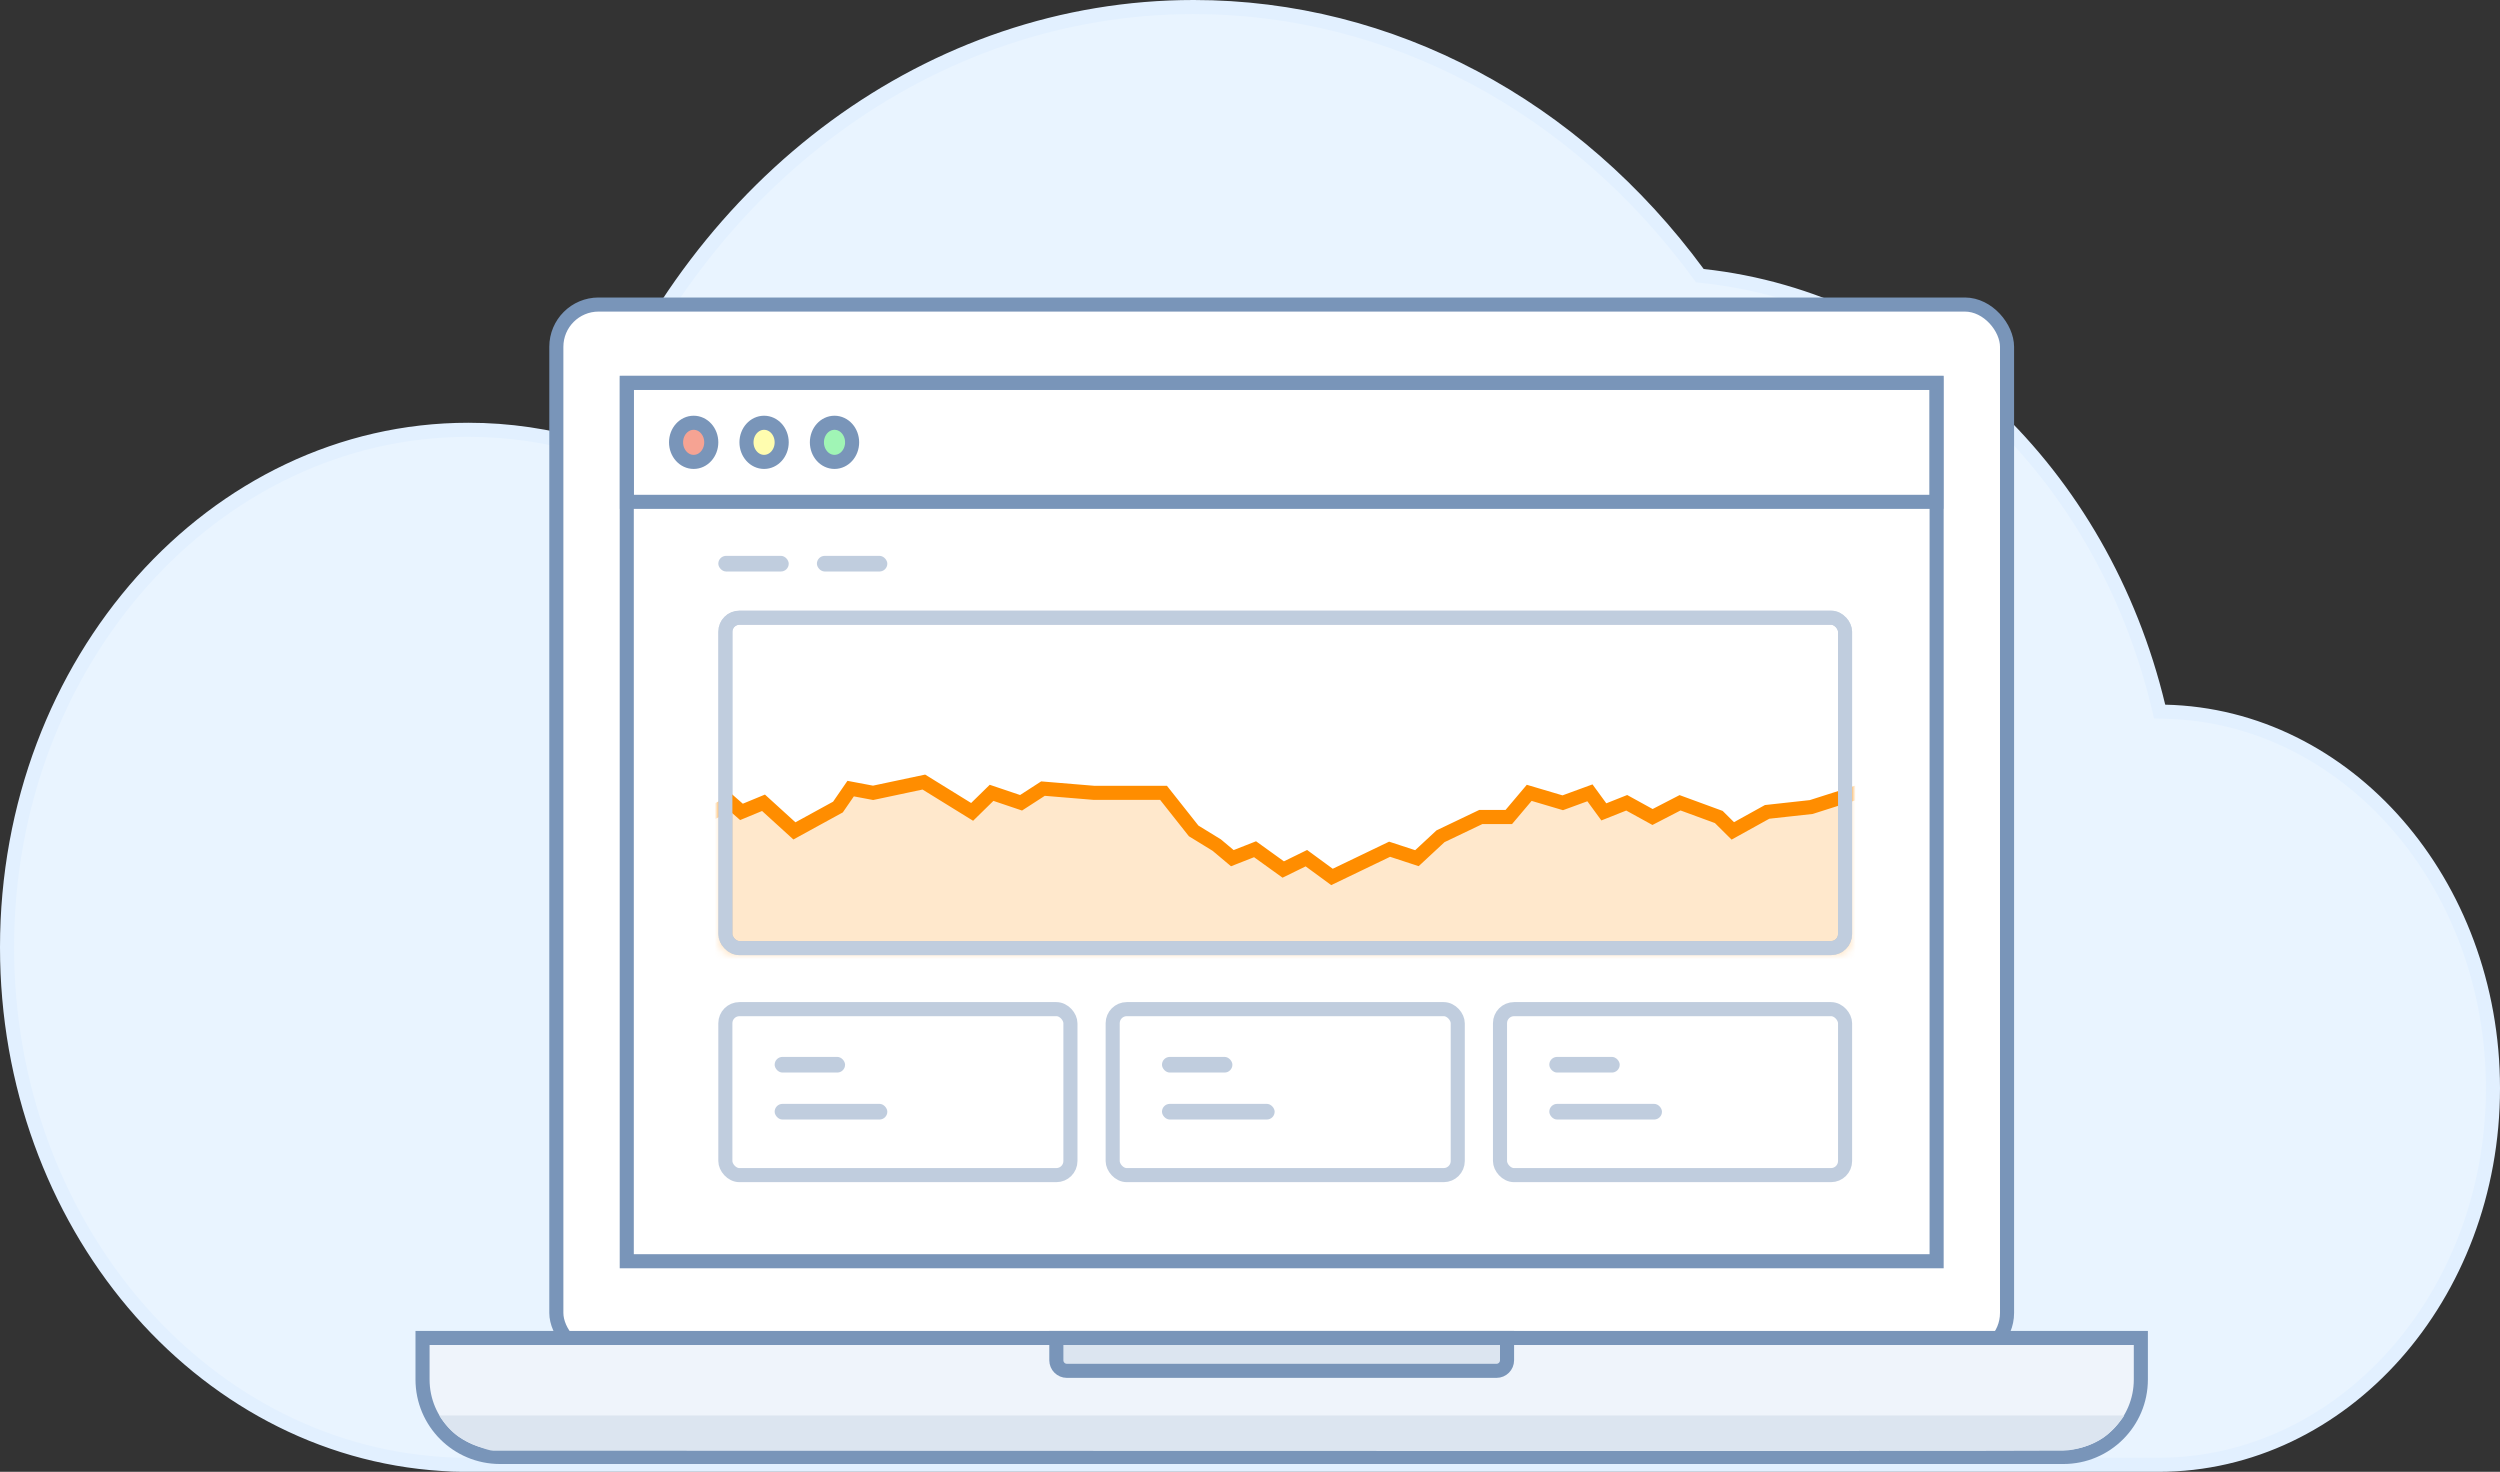 <?xml version="1.0" encoding="UTF-8"?>
<svg width="355px" height="209px" viewBox="0 0 355 209" version="1.1" xmlns="http://www.w3.org/2000/svg" xmlns:xlink="http://www.w3.org/1999/xlink">
    <rect x="0" y="0" width="355" height="209" fill="#333333" stroke="none"/>
    <!-- Generator: Sketch 51.2 (57519) - http://www.bohemiancoding.com/sketch -->
    <title>komp</title>
    <desc>Created with Sketch.</desc>
    <defs>
        <polygon id="path-1" points="0 0 188 0 188 126.734 0 126.734"></polygon>
        <rect id="path-3" x="0" y="0" width="161" height="48.915" rx="2"></rect>
        <polygon id="path-5" points="0 0 403 0 403 66.702 0 66.702"></polygon>
        <polygon id="path-7" points="0 0 403 0 403 66.702 0 66.702"></polygon>
        <polygon id="path-9" points="0 0 403 0 403 66.702 0 66.702"></polygon>
        <polygon id="path-11" points="0 0 403 0 403 66.702 0 66.702"></polygon>
        <polygon id="path-13" points="0 0 188 0 188 18.899 0 18.899"></polygon>
        <polygon id="path-15" points="0 0 188 0 188 18.899 0 18.899"></polygon>
        <polygon id="path-17" points="0 0 188 0 188 18.899 0 18.899"></polygon>
    </defs>
    <g id="Page-1" stroke="none" stroke-width="1" fill="none" fill-rule="evenodd">
        <g id="komp" transform="translate(1, 1)">
            <path d="M304.868,206.996 L304.897,206.996 C305.097,206.999 305.299,207 305.5,207 C331.706,207 353,183.083 353,153.527 C353,124.364 332.248,100.627 306.438,100.063 L305.668,100.047 L305.488,99.297 C297.529,66.092 271.732,41.547 240.817,38.193 L240.379,38.145 L240.119,37.791 C222.649,14.036 196.603,0 168.5,0 C131.342,0 98.22,24.618 83.64,61.914 L83.304,62.772 L82.422,62.508 C76.932,60.864 71.231,60.03 65.5,60.032 C29.352,60.032 0,92.908 0,133.516 C0,172.566 27.221,204.71 61.792,206.884 C62.751,206.961 63.716,207 64.686,207 L304.314,207 C304.499,207 304.684,206.999 304.868,206.996 Z" id="Shape" stroke="#E2F0FF" stroke-width="2" fill="#E9F4FF" fill-rule="nonzero"></path>
            <rect id="Rectangle-path" stroke="#7995B9" stroke-width="2" fill="#FFFFFF" fill-rule="nonzero" x="78" y="42.245" width="206" height="149.191" rx="6"></rect>
            <g id="Group" transform="translate(87, 52.362)">
                <polygon id="Shape" stroke="#7995B9" stroke-width="2" points="1 1 187 1 187 125.734 1 125.734"></polygon>
                <g id="Clipped">
                    <mask id="mask-2" fill="white">
                        <use xlink:href="#path-1"></use>
                    </mask>
                    <g id="a"></g>
                    <g id="Group" mask="url(#mask-2)">
                        <g transform="translate(14, 33.351)">
                            <rect id="Rectangle-path" stroke="#C0CDDE" stroke-width="2" x="1" y="1" width="159" height="46.915" rx="2"></rect>
                            <g id="Clipped">
                                <mask id="mask-4" fill="white">
                                    <use xlink:href="#path-3"></use>
                                </mask>
                                <g id="c"></g>
                                <g id="Group" mask="url(#mask-4)">
                                    <g transform="translate(-168, 0.223)">
                                        <g id="Clipped" stroke="none" stroke-width="1" fill-rule="evenodd" transform="translate(0, 2)">
                                            <mask id="mask-6" fill="white">
                                                <use xlink:href="#path-5"></use>
                                            </mask>
                                            <g id="e"></g>
                                            <g id="Group" mask="url(#mask-6)" fill-rule="nonzero">
                                                <g transform="translate(166, 86.601)" id="Rectangle-path">
                                                    <rect stroke="#C0CDDE" stroke-width="2" fill="#FFFFFF" x="0" y="0" width="49" height="23.569" rx="2"></rect>
                                                    <rect stroke="none" fill="#829CBE" opacity="0.5" x="7" y="6.782" width="10" height="2.223" rx="1.111"></rect>
                                                    <rect stroke="none" fill="#829CBE" opacity="0.5" x="7" y="13.452" width="16" height="2.223" rx="1.111"></rect>
                                                </g>
                                            </g>
                                        </g>
                                        <g id="Clipped" stroke="none" stroke-width="1" fill-rule="evenodd" transform="translate(0, 2)">
                                            <mask id="mask-8" fill="white">
                                                <use xlink:href="#path-7"></use>
                                            </mask>
                                            <g id="e"></g>
                                            <g id="Group" mask="url(#mask-8)" fill-rule="nonzero">
                                                <g transform="translate(282, 86.601)" id="Rectangle-path">
                                                    <rect stroke="#C0CDDE" stroke-width="2" fill="#FFFFFF" x="0" y="0" width="49" height="23.569" rx="2"></rect>
                                                    <rect stroke="none" fill="#829CBE" opacity="0.5" x="7" y="6.782" width="10" height="2.223" rx="1.111"></rect>
                                                    <rect stroke="none" fill="#829CBE" opacity="0.5" x="7" y="13.452" width="16" height="2.223" rx="1.111"></rect>
                                                </g>
                                            </g>
                                        </g>
                                        <g id="Clipped" stroke="none" stroke-width="1" fill-rule="evenodd" transform="translate(0, 2)">
                                            <mask id="mask-10" fill="white">
                                                <use xlink:href="#path-9"></use>
                                            </mask>
                                            <g id="e"></g>
                                            <g id="Group" mask="url(#mask-10)" fill-rule="nonzero">
                                                <g transform="translate(224, 86.601)" id="Rectangle-path">
                                                    <rect stroke="#C0CDDE" stroke-width="2" fill="#FFFFFF" x="0" y="0" width="49" height="23.569" rx="2"></rect>
                                                    <rect stroke="none" fill="#829CBE" opacity="0.5" x="7" y="6.782" width="10" height="2.223" rx="1.111"></rect>
                                                    <rect stroke="none" fill="#829CBE" opacity="0.5" x="7" y="13.452" width="16" height="2.223" rx="1.111"></rect>
                                                </g>
                                            </g>
                                        </g>
                                        <g id="Clipped" stroke="none" stroke-width="1" fill-rule="evenodd" transform="translate(0, 2)">
                                            <mask id="mask-12" fill="white">
                                                <use xlink:href="#path-11"></use>
                                            </mask>
                                            <g id="e"></g>
                                            <polygon id="Shape" stroke="#ff8d00" stroke-width="2" fill-opacity="0.2" fill="#ff8d00" fill-rule="nonzero" mask="url(#mask-12)" points="162.528 23.646 167.338 26.352 169.812 25.059 171.29 26.352 174.419 25.059 178.806 29.052 184.99 25.663 186.792 23.046 189.977 23.646 197.187 22.117 204.041 26.352 206.804 23.646 210.991 25.059 214.104 23.046 221.335 23.646 231.221 23.646 235.497 29.052 238.777 31.066 240.991 32.925 244.218 31.655 248.22 34.535 251.506 32.925 255.141 35.589 263.323 31.655 267.203 32.925 270.55 29.815 276.277 27.077 280.251 27.077 283.148 23.647 287.911 25.059 291.771 23.646 293.746 26.352 296.993 25.059 300.66 27.077 304.567 25.059 310.067 27.077 312.057 29.052 316.929 26.352 323.191 25.663 331.403 23.046 333.947 23.646 333.947 49.484 162.527 49.484"></polygon>
                                        </g>
                                        <rect id="Rectangle-path" stroke="#C0CDDE" stroke-width="2" x="169" y="0.777" width="159" height="46.915" rx="2"></rect>
                                    </g>
                                </g>
                            </g>
                        </g>
                        <polygon id="Shape" stroke="#7995B9" stroke-width="2" points="1 1 187 1 187 17.899 1 17.899"></polygon>
                        <g id="Clipped">
                            <mask id="mask-14" fill="white">
                                <use xlink:href="#path-13"></use>
                            </mask>
                            <g id="h"></g>
                            <ellipse id="Oval" stroke="#7995B9" stroke-width="2" fill-opacity="0.5" fill="#EF4829" fill-rule="nonzero" mask="url(#mask-14)" cx="10.5" cy="9.449" rx="2.5" ry="2.779"></ellipse>
                        </g>
                        <g id="Clipped">
                            <mask id="mask-16" fill="white">
                                <use xlink:href="#path-15"></use>
                            </mask>
                            <g id="h"></g>
                            <ellipse id="Oval" stroke="#7995B9" stroke-width="2" fill-opacity="0.5" fill="#FFFD60" fill-rule="nonzero" mask="url(#mask-16)" cx="20.5" cy="9.449" rx="2.5" ry="2.779"></ellipse>
                        </g>
                        <g id="Clipped">
                            <mask id="mask-18" fill="white">
                                <use xlink:href="#path-17"></use>
                            </mask>
                            <g id="h"></g>
                            <ellipse id="Oval" stroke="#7995B9" stroke-width="2" fill-opacity="0.5" fill="#43ED6C" fill-rule="nonzero" mask="url(#mask-18)" cx="30.5" cy="9.449" rx="2.5" ry="2.779"></ellipse>
                        </g>
                        <rect id="Rectangle-path" fill="#829CBE" fill-rule="nonzero" opacity="0.5" x="14" y="25.569" width="10" height="2.223" rx="1.111"></rect>
                        <rect id="Rectangle-path" fill="#829CBE" fill-rule="nonzero" opacity="0.5" x="28" y="25.569" width="10" height="2.223" rx="1.111"></rect>
                        <g transform="translate(15, 89.936)" fill-rule="nonzero" id="Rectangle-path">
                            <rect stroke="#C0CDDE" stroke-width="2" fill="#FFFFFF" x="0" y="0" width="49" height="23.569" rx="2"></rect>
                            <rect fill="#829CBE" opacity="0.5" x="7" y="6.782" width="10" height="2.223" rx="1.111"></rect>
                            <rect fill="#829CBE" opacity="0.5" x="7" y="13.452" width="16" height="2.223" rx="1.111"></rect>
                            <rect stroke="#C0CDDE" stroke-width="2" fill="#FFFFFF" x="110" y="0" width="49" height="23.569" rx="2"></rect>
                            <rect fill="#829CBE" opacity="0.5" x="117" y="6.782" width="10" height="2.223" rx="1.111"></rect>
                            <rect fill="#829CBE" opacity="0.5" x="117" y="13.452" width="16" height="2.223" rx="1.111"></rect>
                            <rect stroke="#C0CDDE" stroke-width="2" fill="#FFFFFF" x="55" y="0" width="49" height="23.569" rx="2"></rect>
                            <rect fill="#829CBE" opacity="0.5" x="62" y="6.782" width="10" height="2.223" rx="1.111"></rect>
                            <rect fill="#829CBE" opacity="0.5" x="62" y="13.452" width="16" height="2.223" rx="1.111"></rect>
                        </g>
                    </g>
                </g>
            </g>
            <g id="Group-2" transform="translate(59, 188)">
                <path d="M0,0.99 L0,6.889 C0,12.964 4.925,17.889 11,17.889 L233,17.889 C239.075,17.889 244,12.964 244,6.889 L244,0.99 L0,0.99 Z" id="Shape" stroke="#7995B9" stroke-width="2" fill="#EFF4FB"></path>
                <path d="M2.376,12 C161.831,12 241.588,12 241.646,12 C241.692,12 240.212,14.094 238.718,15.127 C237.223,16.159 234.814,16.955 233,17 C228.972,17.099 14.366,17 10,17 C9.351,17 6.564,16.011 5.096,14.993 C4.118,14.315 3.211,13.317 2.376,12 Z" id="Rectangle" fill="#DCE5F0" fill-rule="nonzero"></path>
            </g>
            <path d="M149,188.99 L149,192.16 C149,192.988 149.672,193.66 150.5,193.66 L211.5,193.66 C212.328,193.66 213,192.988 213,192.16 L213,188.99 L149,188.99 Z" id="Shape" stroke="#7995B9" stroke-width="2" fill="#DCE5F0" fill-rule="nonzero"></path>
        </g>
    </g>
</svg>
